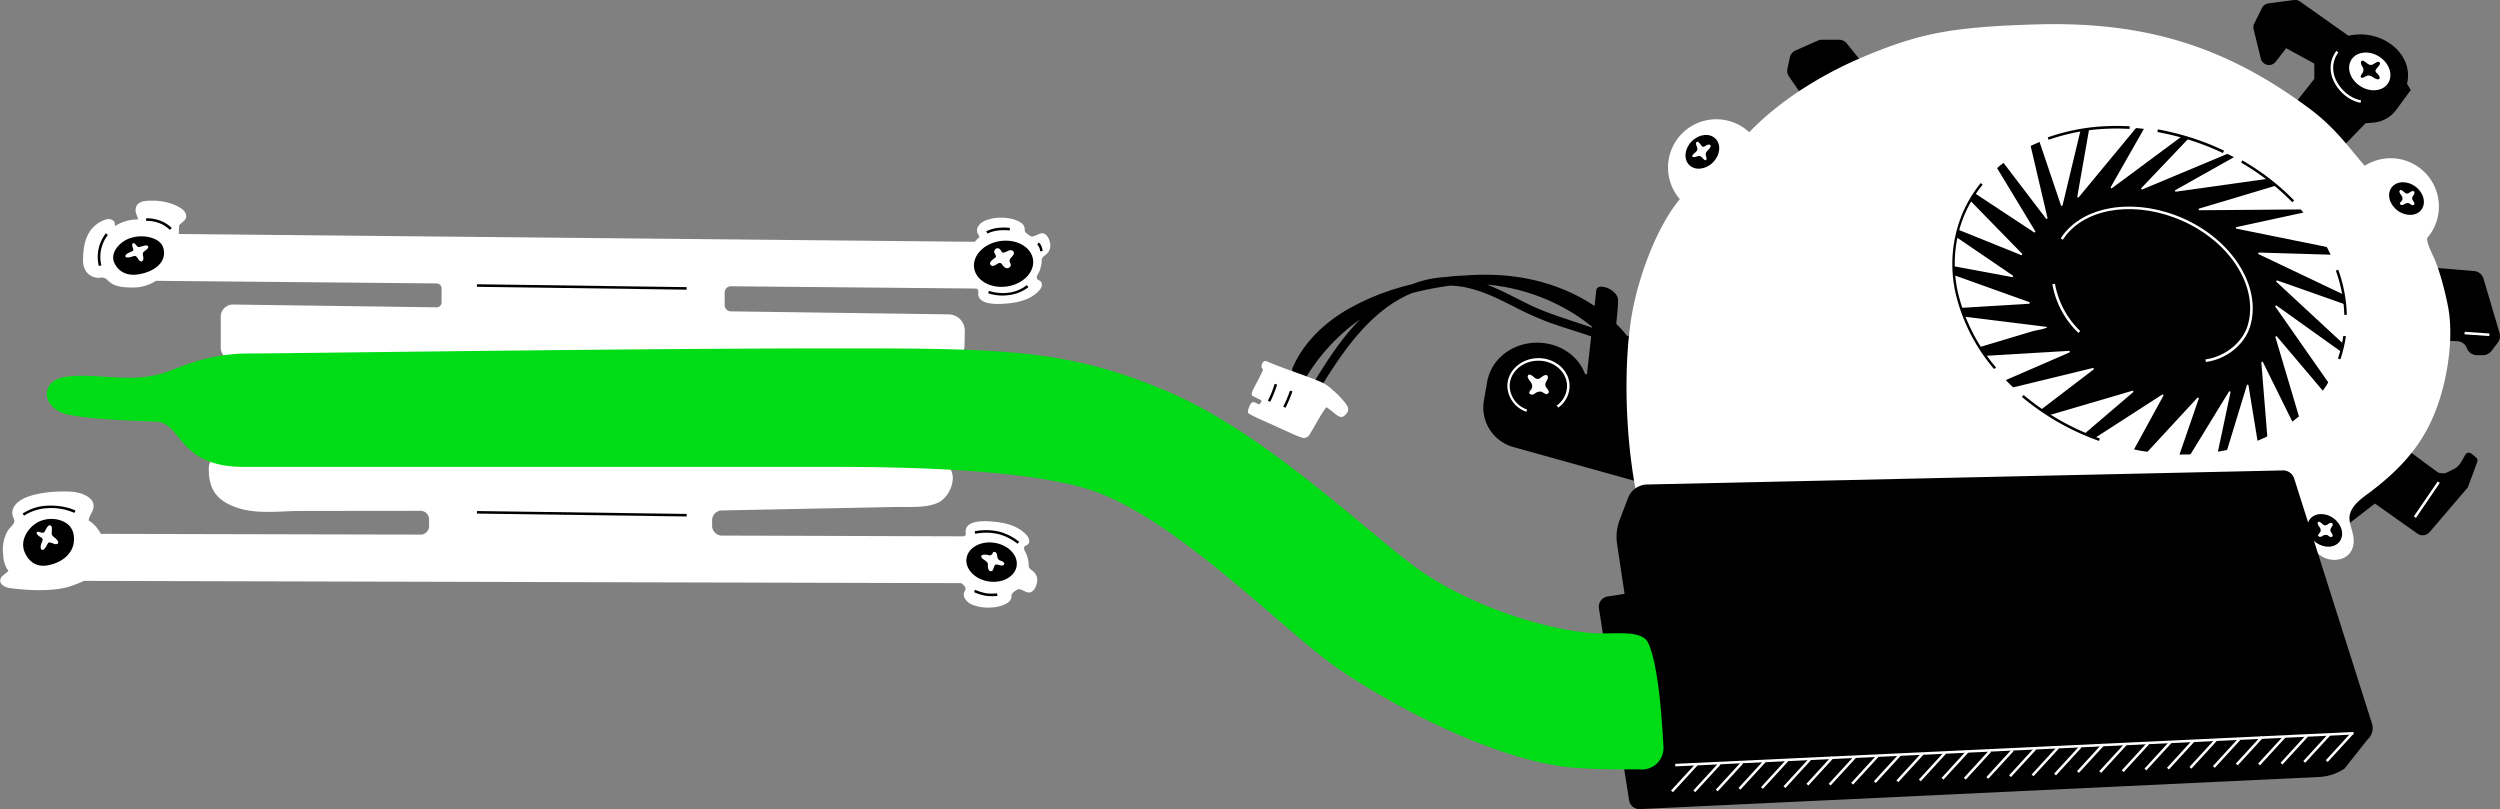 <svg xmlns="http://www.w3.org/2000/svg" viewBox="0 0 959.25 310.49"><rect x="0" y="0" width="959.25" height="310.49" fill="#808080" stroke="none"/><g id="Layer_2" data-name="Layer 2"><g id="design"><path d="M633.76,140.89a31,31,0,0,0-5.91-6.32,1.49,1.49,0,0,0-.23-1.11c-10.93-17.06-30.52-26.08-50.24-27.74a95.56,95.56,0,0,0-15.32,0c-2.49.08-5,.27-7.44.59a40.91,40.91,0,0,0-12.88,2.78,92.16,92.16,0,0,0-25.31,10c-8.74,5.23-16.33,12.55-20.44,22-.71,1.63,1.24,3.08,2.35,2.27a1.66,1.66,0,0,0,3,1.09,74.32,74.32,0,0,1,20.55-21.94c-6.73,6.83-12.11,15-17.11,23.11-1.1,1.8,1.72,3.45,2.83,1.65,8.36-13.59,19-28.6,34.16-34.8l.25-.08a123.47,123.47,0,0,1,14.41-2.79c9.2.19,17.39,4.46,25.57,8.61a110.73,110.73,0,0,0,13.06,5.74c4,1.43,8.11,2.67,12.16,4a89.11,89.11,0,0,1,10.64,4.16c3.16,3.72,5.6,8.11,5.64,13.1a1.64,1.64,0,0,0,3.27,0,20.74,20.74,0,0,0-2.3-9.17,27.91,27.91,0,0,1,6.42,6.5C632.13,144.26,635,142.62,633.76,140.89ZM586,116.51c-5.09-2.52-10.17-5.29-15.47-7.32A75.57,75.57,0,0,1,603.3,120a71.57,71.57,0,0,1,8.34,6C603,122.89,594.21,120.59,586,116.51Z"/><path d="M517,155.92a6.63,6.63,0,0,0-.7-1.13,32.62,32.62,0,0,0-4.79-5,17,17,0,0,0-3.61-2.72,61.33,61.33,0,0,0-6-2.45c-2.62-1-5.27-1.91-7.9-2.87s-5-1.85-7.42-2.88a2.24,2.24,0,0,0-1.42-.31c-.54.17-.87.88-1,1.37a1.38,1.38,0,0,0,.16,1.45c.33.39.34.38.14.88-.86,2.12-2.38,4.71-3.4,6.76-.49,1-1.31,2.61-.25,3,.4.16,2,1,2.38,1.18.16.06.65.3.72.34.28.35-.18,1-.37,1.33s-.44.26-.87.11-1.49-.88-2-.68a2.84,2.84,0,0,0-1.24,1.56c-.25.55-.8,1.89-.54,2.53.18.44,3.72,2.09,5.12,2.7,3,1.32,7.9,3.59,10.88,4.91a35.65,35.65,0,0,0,4.43,1.84,2.49,2.49,0,0,0,3.05-.93c2-3.14,3.62-6.47,5.72-9.54a13.42,13.42,0,0,1,.83-1.15,38.52,38.52,0,0,1,3.49,2.68c.7.49,1.87,1.38,2.79,1a4.1,4.1,0,0,0,2-2.19A2.42,2.42,0,0,0,517,155.92Z" style="fill:#fff"/><path d="M493.26,156.46l-.88-.43a49.74,49.74,0,0,0,2.59-6.16l.93.31A50.14,50.14,0,0,1,493.26,156.46Z"/><path d="M487.37,154.17l-.88-.44a37.44,37.44,0,0,0,2.59-6.46l.94.28A39.82,39.82,0,0,1,487.37,154.17Z"/><path d="M625.33,128.49l-6.07,3.71s1.58-12.85,1.58-17-8-7.07-8.34-3.8c-.5,4.24-3,27.21-3.6,32.23h-.07l-.66-.14c-2.51-6.94-9.78-12-18.35-12-9.29,0-17,5.89-18.88,13.74h-.09l-1.47,8.44a15.74,15.74,0,0,0,2.81,12h0a15.79,15.79,0,0,0,8.5,5.87L632,185.85l7.85-52.34Z"/><path d="M918.77,169l16.75,12.32a6.52,6.52,0,0,0,2.92.19l2.45-1.24c2-.73,3-2.13,4.05-4l1-1.79a1.55,1.55,0,0,1,2.35-.41l1.76,1.46a1.57,1.57,0,0,1,.53,1.56L946.91,187l-14.63,17.11a3.5,3.5,0,0,1-4.71.64l-16.32-11.54-10.94,8.45-3.13-9.43Z"/><path d="M933.68,102.69l15.63,1.3a4.13,4.13,0,0,1,3.63,3l6.14,20.8a4.16,4.16,0,0,1-.66,3.66L956,134.63a4.15,4.15,0,0,1-3.31,1.66h-2.26a4.14,4.14,0,0,1-3.88-2.69h0a4.13,4.13,0,0,0-3.67-2.68l-7.23-.35a4.15,4.15,0,0,1-3.91-3.61l-2.51-19.62A4.14,4.14,0,0,1,933.68,102.69Z"/><ellipse cx="906.66" cy="28" rx="14.72" ry="17.35" transform="translate(708.4 913.16) rotate(-79.14)"/><path d="M877.88,43.05,888,30.29V24.4l-10.8-5.89-4,5.16a3.27,3.27,0,0,1-3.26,1.2h0a3.27,3.27,0,0,1-2.48-2.42l-2.75-11.28A3.25,3.25,0,0,1,865,8.94l2.94-5.89a3.25,3.25,0,0,1,2.5-1.77L880.22,0a3.22,3.22,0,0,1,2.29.57l20.23,14.31,14.39,6.22L925,34.54l-5.49,7.52a12.3,12.3,0,0,1-9,5l-2.84.22-10.8,11.12Z"/><path d="M691.35,36.5l-4.92-7.16a3.86,3.86,0,0,1-.59-2.94l.91-4.33a3.8,3.8,0,0,1,2.19-2.71l8.59-3.79a3.75,3.75,0,0,1,1.55-.33h6.52a3.83,3.83,0,0,1,3,1.42L716.92,27,691.35,36.5"/><path d="M939.38,118c-1-5.42-3.37-14.74-5.73-19.66-1.73-3.62-2.3-5.24-2.4-6.94a18.52,18.52,0,0,0-23.89-27.8c-5-5.52-10.79-14.11-20.65-21.5-34-25.52-65.74-33.95-106-32.72-32.06,1-44.27,3.41-65.75,12.43-11.15,4.69-29.45,14.07-43.79,28.92a18.52,18.52,0,0,0-26.62,25.68c-9.36,11.27-16.33,31.3-18.57,45.27-3.49,21.81-2,52.3,3.26,73.85,38.09-.83,72.85-1.76,109.92-2.62,34.63-.8,69.42-1,104-2.29,12.07-.43,24.6-.94,36.64-2,3.6,8.51,3.08,9.14,8.18,21.59,2.35,5.73,12.54,6.53,14.72,0,1.64-4.9-2.12-9.12-1-13s4.9-6.27,8-8.6C924.08,177.66,932.18,167,936.76,151,939.42,141.72,941.34,128.76,939.38,118Z" style="fill:#fff"/><ellipse cx="824.81" cy="111.61" rx="60.23" ry="77.25" transform="translate(418.8 838.2) rotate(-68.51)"/><ellipse cx="653.17" cy="58.23" rx="7.13" ry="5.74" transform="translate(150.16 478.94) rotate(-45)"/><path d="M780.39,48l10.38,30.73a.33.33,0,0,0,.65,0l8.92-37.24Z" style="fill:#fff"/><path d="M748,86.78l27.48,11.08a.33.33,0,0,0,.36-.54l-26-26.62L748,86.78" style="fill:#fff"/><path d="M766.64,59.73l18.42,24.16a.33.33,0,0,0,.55-.33l-8.23-35.18-10.91,6.74Z" style="fill:#fff"/><path d="M755.72,72.83l24.73,16.31a.33.33,0,0,0,.46-.45L762,57.43l-6.29,15.4" style="fill:#fff"/><path d="M793.88,134.63l-37.71,2.22,7.28,11.66L794,135.26A.33.33,0,0,0,793.88,134.63Z" style="fill:#fff"/><path d="M748.92,118.33l29.57-1.78a.33.33,0,0,0,.1-.64l-34.53-12.36,5.25,15.31" style="fill:#fff"/><path d="M742.93,100.91l29.13,5.41a.33.33,0,0,0,.24-.6L741.54,84.78l1.39,16.13" style="fill:#fff"/><path d="M751.81,135.51,780.19,127c5.59-1,5.55-1.52,5.2-1.56l-36.94-4.58,2,14.24Z" style="fill:#fff"/><path d="M779.73,159.78l23.55-18a.33.33,0,0,0-.28-.58L766.83,150l12.9,9.77" style="fill:#fff"/><path d="M855.17,150.37l-17,27.76,11.74.35,5.92-27.86A.33.33,0,0,0,855.17,150.37Z" style="fill:#fff"/><path d="M816.4,176.87l13.68-25a.34.34,0,0,0-.47-.46l-32,20.64,17.1,4.77" style="fill:#fff"/><path d="M795.91,169.76l22.53-19.24a.33.33,0,0,0-.31-.57L781.52,160.7l14.39,9.06" style="fill:#fff"/><path d="M834,181l9.65-28a.33.33,0,0,0-.56-.33L817.84,180,834,181" style="fill:#fff"/><path d="M873.1,117.75l22.18,31.72L901.16,137l-27.58-19.7A.33.33,0,0,0,873.1,117.75Z" style="fill:#fff"/><path d="M881.43,165.54,868.31,139a.33.33,0,0,0-.63.16l3,37.18,10.76-10.78" style="fill:#fff"/><path d="M867.51,177.12l-4.76-29.24a.33.33,0,0,0-.65,0l-9.3,30.48,14.71-1.21" style="fill:#fff"/><path d="M892.81,151.74l-19.14-22.61a.33.33,0,0,0-.57.31l10.59,35.68,9.12-13.38" style="fill:#fff"/><path d="M844,80.67l38.71-.31L877,70.09,843.92,80A.33.33,0,0,0,844,80.67Z" style="fill:#fff"/><path d="M896.42,97.79l-29.61-.88a.33.33,0,0,0-.15.63l33.62,16-3.86-15.71" style="fill:#fff"/><path d="M902.16,117.63l-28.32-10a.34.34,0,0,0-.34.56l27.31,25.3,1-16.16" style="fill:#fff"/><path d="M887.15,80.83,858.2,87.11a.33.33,0,0,0,0,.65l36.48,7.39-7.54-14.32" style="fill:#fff"/><path d="M797.63,75.66l24-29-19-2.95-5.55,31.6A.33.33,0,0,0,797.63,75.66Z" style="fill:#fff"/><path d="M842.09,50.68,821.66,72.14a.33.33,0,0,0,.37.53l34.34-14.36-14.28-7.63" style="fill:#fff"/><path d="M860.55,58.4,834.73,72.92a.33.33,0,0,0,.19.62l37.7-5.29L860.55,58.4" style="fill:#fff"/><path d="M824.58,46,809.92,71.74a.33.33,0,0,0,.49.43L840.28,50l-15.7-4" style="fill:#fff"/><path d="M852.93,58.72c-1.21-.57-2.45-1.13-3.68-1.65-1.75-.75-3.55-1.45-5.34-2.09a99,99,0,0,0-11.37-3.34c-1.57-.35-3.17-.68-4.74-1l.17-1c1.59.28,3.2.6,4.79,1a100.8,100.8,0,0,1,11.48,3.36c1.81.65,3.63,1.36,5.39,2.12,1.25.53,2.5,1.09,3.72,1.67Z"/><path d="M786.06,53.64l-.33-.93A77.65,77.65,0,0,1,809,48.38c2.69-.1,5.43-.07,8.16.09l-.05,1c-2.7-.16-5.42-.19-8.07-.09A76.41,76.41,0,0,0,786.06,53.64Z"/><path d="M765.12,141.6a69.7,69.7,0,0,1-14.42-27.67,50.54,50.54,0,0,1,1-28.58A48.4,48.4,0,0,1,760,70.23l.76.62a47.26,47.26,0,0,0-8.21,14.81,49.64,49.64,0,0,0-.94,28A68.72,68.72,0,0,0,765.88,141Z"/><path d="M805.38,169.18a96.24,96.24,0,0,1-29.57-16.88l.63-.75a95.23,95.23,0,0,0,29.27,16.7Z"/><path d="M898,137.88l-.93-.32a47.75,47.75,0,0,0,2.05-8.69l1,.13A49,49,0,0,1,898,137.88Z"/><path d="M899.51,120.82a55.1,55.1,0,0,0-3.25-17l.93-.33a56.14,56.14,0,0,1,3.3,17.3Z"/><path d="M879.56,77.61a87,87,0,0,0-9.08-8.11,94,94,0,0,0-10.58-7.12l.49-.85a95,95,0,0,1,10.69,7.19,89,89,0,0,1,9.18,8.2Z"/><path d="M846.37,138.9l-.13-1c7.41-1,14.22-6.43,16.19-13,2.21-7.4.57-15.75-4.63-23.53S844.2,87.18,834.34,83.5c-17.49-6.54-35.5-3-42.82,8.49l-.82-.53c7.56-11.85,26.06-15.58,44-8.88,10,3.75,18.54,10.25,23.92,18.3s7.06,16.67,4.76,24.35C861.26,132.25,854.27,137.87,846.37,138.9Z" style="fill:#fff"/><path d="M797.49,127.75a34.26,34.26,0,0,1-10-18.68l1-.17A33.29,33.29,0,0,0,798.17,127Z" style="fill:#fff"/><path d="M651.74,59.68h0Z" style="fill:#fff"/><path d="M652.2,59.75h0l.06,0h0Z" style="fill:#fff"/><path d="M652.36,59.84h0l0,0h0Z" style="fill:#fff"/><path d="M655.32,55.53c-1,.25-1.27,1-2,.76-.54-.18-1.41-2-2-1.91-1.26.17,0,2.08,0,2.82-.08,1-1.23,1.48-1.81,2.22-.73,1,.54,1,1.69.59s1.57.08,2.26.85c1.19,1.3,1.6.36,1.19-.74-.77-2,1.12-2.34,1.72-3.9C656.39,55.93,656.34,55.27,655.32,55.53Z" style="fill:#fff"/><ellipse cx="909.26" cy="27.39" rx="6.73" ry="8.36" transform="translate(396.45 778.74) rotate(-57.41)" style="fill:#fff"/><path d="M907.23,26.12h0s0,.05,0,.06v-.05Z" style="fill:#fff"/><path d="M907.28,26.65h0a.32.32,0,0,0,0,.08v-.07Z" style="fill:#fff"/><path d="M907.21,26.86h0s0,0,0,0v0Z" style="fill:#fff"/><path d="M912.89,29.17c-.55-1.1-1.49-1.2-1.39-2.14.07-.67,1.94-2.13,1.69-2.82-.52-1.39-2.38.59-3.24.7-1.16.15-2-1-3-1.51-1.28-.6-1.28.86-.57,2.08a2.17,2.17,0,0,1-.08,2.8c-1.2,1.68,0,1.92,1.14,1.17,2.15-1.39,3,.7,4.9,1C912.7,30.49,913.44,30.27,912.89,29.17Z"/><path d="M905.76,39.44c-6-1.06-10.72-6.9-11.36-11.7a10.72,10.72,0,0,1,2.08-8.24l.74.65-.37-.33.37.33a9.86,9.86,0,0,0-1.85,7.46c.6,4.45,5,9.88,10.56,10.87Z" style="fill:#fff"/><rect x="949.85" y="123.35" width="0.98" height="9.51" transform="translate(757.15 1067.38) rotate(-86.05)" style="fill:#fff"/><rect x="923.08" y="191.25" width="16.24" height="0.98" transform="translate(247.68 852.57) rotate(-55.67)" style="fill:#fff"/><ellipse cx="892.03" cy="203.53" rx="5.74" ry="7.13" transform="translate(199.25 801.2) rotate(-53.64)"/><path d="M894.27,203.92v0c-.22-.54-.1-1,.51-1.88.49-.7.36-1.79-.85-1.31-1,.41-1.56,1.55-2.9.25-.47-.47-1.37-1.21-1.69-.47s.76,1.63,1,2.34c.29,1,0,1.33-.61,2-.84,1,.61,1.46,1.31.87a2.43,2.43,0,0,1,1.78-.45c.59.12,1.36,1.2,2,.65S894.53,204.49,894.27,203.92Z" style="fill:#fff"/><path d="M890.68,200.84s0,0,0,0Z" style="fill:#fff"/><polygon points="890.68 200.84 890.68 200.84 890.68 200.84 890.68 200.84 890.68 200.84" style="fill:#fff"/><ellipse cx="923.4" cy="76.21" rx="5.74" ry="7.13" transform="translate(314.56 774.63) rotate(-53.64)"/><path d="M925.65,76.61v0c-.23-.54-.1-1,.51-1.88.49-.7.36-1.79-.85-1.3-1,.4-1.56,1.54-2.9.24-.47-.46-1.37-1.21-1.69-.47s.75,1.63,1,2.34c.3,1,0,1.33-.6,2-.84,1,.6,1.45,1.3.87a2.45,2.45,0,0,1,1.78-.46c.6.12,1.36,1.2,2,.65S925.9,77.17,925.65,76.61Z" style="fill:#fff"/><path d="M922.06,73.52s0,0,0,0Z" style="fill:#fff"/><polygon points="922.06 73.52 922.06 73.52 922.06 73.52 922.06 73.52 922.06 73.52" style="fill:#fff"/><path d="M585.68,158a10.74,10.74,0,0,1-7.31-9.87c0-5.91,5.36-10.71,11.94-10.71s11.94,4.8,11.94,10.71a10.29,10.29,0,0,1-4.35,8.27l-.58-.79a9.33,9.33,0,0,0,3.95-7.48c0-5.36-4.92-9.73-11-9.73s-11,4.37-11,9.73a9.76,9.76,0,0,0,6.68,9Z" style="fill:#fff"/><path d="M593.12,148.36v0c-.35-.71-.22-1.35.52-2.57.6-1,.33-2.43-1.25-1.68-1.33.63-2,2.2-3.86.57-.67-.58-1.94-1.51-2.3-.49s1.14,2.13,1.48,3.06c.48,1.32.06,1.78-.64,2.71-1,1.37.93,1.9,1.82,1.06a3.24,3.24,0,0,1,2.34-.76c.81.11,1.93,1.49,2.77.7S593.51,149.1,593.12,148.36Z" style="fill:#fff"/><path d="M588.05,144.52s0,0,0,0Z" style="fill:#fff"/><polygon points="588.05 144.52 588.05 144.52 588.05 144.52 588.05 144.52 588.05 144.52" style="fill:#fff"/><path d="M624.71,191l-3.23,8.46a18.39,18.39,0,0,0-1,9.32l2.87,19.09-6.51,1a4,4,0,0,0-3.33,4.57l11.58,73.63a4,4,0,0,0,4.14,3.38l260.64-12.33a19.05,19.05,0,0,0,9.77-3.26s8.66-11,8.83-11.15a5.84,5.84,0,0,0,1.7-5.95l-29.93-94.26a4.46,4.46,0,0,0-4.32-3L632,185.9A8,8,0,0,0,624.71,191Z"/><rect x="642.64" y="287.02" width="260.56" height="0.98" transform="translate(-12.63 36.54) rotate(-2.69)" style="fill:#fff"/><rect x="890.43" y="286.24" width="14.38" height="0.98" transform="translate(79.64 754.54) rotate(-47.48)" style="fill:#fff"/><rect x="881.8" y="286.56" width="14.38" height="0.98" transform="translate(76.6 748.28) rotate(-47.48)" style="fill:#fff"/><rect x="873.09" y="287.21" width="14.38" height="0.98" transform="translate(73.3 742.07) rotate(-47.48)" style="fill:#fff"/><rect x="864.46" y="287.53" width="14.38" height="0.98" transform="translate(70.27 735.81) rotate(-47.48)" style="fill:#fff"/><rect x="855.91" y="287.53" width="14.38" height="0.98" transform="translate(67.5 729.51) rotate(-47.48)" style="fill:#fff"/><rect x="847.12" y="288.5" width="14.38" height="0.98" transform="translate(63.93 723.34) rotate(-47.48)" style="fill:#fff"/><rect x="838.13" y="288.82" width="14.38" height="0.98" transform="translate(60.78 716.82) rotate(-47.48)" style="fill:#fff"/><rect x="829.5" y="289.14" width="14.38" height="0.98" transform="translate(57.75 710.56) rotate(-47.48)" style="fill:#fff"/><rect x="820.87" y="289.46" width="14.38" height="0.98" transform="translate(54.71 704.31) rotate(-47.48)" style="fill:#fff"/><rect x="812.15" y="290.11" width="14.38" height="0.98" transform="translate(51.41 698.09) rotate(-47.48)" style="fill:#fff"/><rect x="803.52" y="290.43" width="14.38" height="0.98" transform="translate(48.38 691.84) rotate(-47.48)" style="fill:#fff"/><rect x="794.97" y="290.43" width="14.38" height="0.98" transform="translate(45.61 685.54) rotate(-47.48)" style="fill:#fff"/><rect x="786.18" y="291.4" width="14.38" height="0.98" transform="translate(42.04 679.37) rotate(-47.48)" style="fill:#fff"/><rect x="777.55" y="291.72" width="14.38" height="0.98" transform="translate(39.01 673.11) rotate(-47.48)" style="fill:#fff"/><rect x="768.92" y="292.04" width="14.38" height="0.98" transform="translate(35.97 666.85) rotate(-47.48)" style="fill:#fff"/><rect x="760.2" y="292.69" width="14.38" height="0.98" transform="translate(32.67 660.64) rotate(-47.48)" style="fill:#fff"/><rect x="751.57" y="293.01" width="14.38" height="0.98" transform="translate(29.63 654.38) rotate(-47.48)" style="fill:#fff"/><rect x="743.02" y="293.01" width="14.38" height="0.98" transform="translate(26.86 648.08) rotate(-47.48)" style="fill:#fff"/><rect x="734.31" y="293.65" width="14.38" height="0.98" transform="translate(23.56 641.87) rotate(-47.48)" style="fill:#fff"/><rect x="725.68" y="293.98" width="14.38" height="0.98" transform="translate(20.53 635.61) rotate(-47.48)" style="fill:#fff"/><rect x="717.05" y="294.3" width="14.38" height="0.98" transform="translate(17.49 629.36) rotate(-47.48)" style="fill:#fff"/><rect x="708.34" y="294.94" width="14.38" height="0.98" transform="translate(14.19 623.14) rotate(-47.48)" style="fill:#fff"/><rect x="699.71" y="295.27" width="14.38" height="0.98" transform="translate(11.16 616.89) rotate(-47.48)" style="fill:#fff"/><rect x="691.16" y="295.27" width="14.38" height="0.98" transform="translate(8.39 610.59) rotate(-47.48)" style="fill:#fff"/><rect x="682.36" y="296.23" width="14.38" height="0.98" transform="translate(4.82 604.42) rotate(-47.48)" style="fill:#fff"/><rect x="673.73" y="296.56" width="14.38" height="0.98" transform="translate(1.79 598.16) rotate(-47.48)" style="fill:#fff"/><rect x="665.1" y="296.88" width="14.38" height="0.98" transform="translate(-1.25 591.9) rotate(-47.48)" style="fill:#fff"/><rect x="656.39" y="297.52" width="14.38" height="0.98" transform="translate(-4.55 585.69) rotate(-47.48)" style="fill:#fff"/><rect x="647.76" y="297.85" width="14.38" height="0.98" transform="translate(-7.58 579.43) rotate(-47.48)" style="fill:#fff"/><rect x="639.21" y="297.85" width="14.38" height="0.98" transform="translate(-10.35 573.13) rotate(-47.48)" style="fill:#fff"/><path d="M396.68,219.46a6.56,6.56,0,0,0-1.05-.84,1.37,1.37,0,0,1-.37-.35l-.26-.35a1.39,1.39,0,0,1-.28-.84c0-.16,0-.32,0-.48a12.59,12.59,0,0,0-.81-3.79c-.3-.79-1.17-1.87-.95-2.74s.9-.65,1.43-1.19c1.1-1.1.31-2.68-.56-3.63-3.57-3.87-8.93-4.86-13.95-5.2-3.09-.2-10-.3-9.31,4.53h0a1,1,0,0,1-1.05,1.21L277,205.5a3.76,3.76,0,0,1-3.76-3.83l0-2.07a3.79,3.79,0,0,1,3.78-3.74L344,194.52c4.65-.09,12.33.57,16.68-2.06,5.35-3.25,8.15-14.66-1.34-14.76L84.84,174.88a4.67,4.67,0,0,0-4.72,4.6c-.12,7.89,2.62,12.59,11,15.37,7.69,2.56,16.26,1.21,24.29,1.2l45.94-.05a3.29,3.29,0,0,1,3.3,3.34l0,2.53a3.3,3.3,0,0,1-3.31,3.26l-122.64-.29a14.6,14.6,0,0,0-2.55-3.46A14.15,14.15,0,0,0,34,199.66c0-.24.09-.46.14-.65.38-1.39,1.37-2.54,1.69-4,.86-4-4.31-5.81-7.12-6.21-5-.71-23.94-.26-24,8.15,0,1.38,1,2.1.74,3.36-.23,1-2,2.46-2.54,3.45a14.33,14.33,0,0,0-1.75,8.28c0,.19,0,.37.07.54a11.47,11.47,0,0,0,.44,3.28,10.36,10.36,0,0,0,1.59,3.23l-1,.83c-.87.7-2,1.4-2.15,2.62-.24,2,2.29,2.91,3.86,3.13,6.23.87,15.81,1.35,22.32-.48a62.14,62.14,0,0,0,6-2.31l336.1.87a1.36,1.36,0,0,1,1,.45q.31.36.66.69a1.41,1.41,0,0,1,.26,1.66l-.09.17a2.83,2.83,0,0,0-.25,2.4c1,2.23,2.94,3,5.18,3.55,3.26.85,8.64.66,11.66-1.5a3,3,0,0,0,1.29-2.05,2.25,2.25,0,0,0,0-.52c-.09-.91,1.1-1.64,2.14-2.31a1.23,1.23,0,0,1,.81-.22,7.24,7.24,0,0,1,2,.73l.15.07a3.41,3.41,0,0,0,1.62.48c2,0,3.09-3,3.17-4.49A4.32,4.32,0,0,0,396.68,219.46Z" style="fill:#fff"/><rect x="222.76" y="156.9" width="0.98" height="80.48" transform="translate(23.04 417.64) rotate(-89.21)"/><path d="M22.29,199.4a11.46,11.46,0,0,0-7.64.9c-3.47,1.79-7.21,6.67-5.2,11.53,1.61,3.88,4.84,6,9.26,5,6.34-1.34,9.37-5.37,9.64-9.06C28.75,202.54,25.89,200.31,22.29,199.4Z"/><path d="M19.34,201.6c-.92-.46-1.77,1.68-2.25,2.44-.58.92-1.9-.09-2.55,0-1.27.23.11,1.62,1.14,2.13,1.31.64.36,1.75.1,2.6-.38,1.24-.17,2.2.51,2.24s1.45-1.28,1.84-2.08.6-1,1.77-.58c.64.21,1.3.64,2,.39.94-.36.21-1.57-.71-2.27-1.23-.92-1.45-1.17-1.33-2.51S20,201.92,19.34,201.6Z" style="fill:#fff"/><path d="M9.25,197.86l-.57-.79a18.43,18.43,0,0,1,8.76-3c7.09-.49,11.37,1.76,11.55,1.86l-.47.86a22.09,22.09,0,0,0-11-1.74A17.88,17.88,0,0,0,9.25,197.86Z"/><ellipse cx="380.46" cy="215.67" rx="7.5" ry="9.73" transform="translate(108.3 558.01) rotate(-81.06)"/><path d="M380.79,212.47a1.13,1.13,0,0,1-.1.13c-.55.62-.89.56-1.89.3-.57-.14-2-.16-2.21.3-.63,1.37,2.55,1.79,2.47,3.45a5,5,0,0,0,.22,1.84,1,1,0,0,0,1.22.65c.49-.18.59-.78.75-1.19l.27-.69c.57-1.51,2.1.09,3.34-.35a.66.66,0,0,0,.27-1.13,4.25,4.25,0,0,0-1.39-.71c-1.71-.73-.65-2.77-1.92-3.24C381,211.54,381,212.07,380.79,212.47Z" style="fill:#fff"/><path d="M390.42,208.63a20.07,20.07,0,0,0-7.17-3.66,21.58,21.58,0,0,0-9.08-.16l-.21-.95a21.87,21.87,0,0,1,9.56.17,20.77,20.77,0,0,1,7.55,3.86Z"/><path d="M380.46,228.75a18.36,18.36,0,0,1-2-.11,18.61,18.61,0,0,1-4.73-1.45l.41-.89a18.1,18.1,0,0,0,4.44,1.36,18.93,18.93,0,0,0,4,0l.12,1A19.67,19.67,0,0,1,380.46,228.75Z"/><path d="M399.91,89.5a3.42,3.42,0,0,0-1.7.51c-.84.31-1.81.92-2.66.68-1.09-.73-2.49-1.53-2.38-2.52a2.25,2.25,0,0,0,0-.52,3,3,0,0,0-1.26-2.06c-3-2.2-8.37-2.46-11.64-1.65-2.24.56-4.23,1.27-5.23,3.49a2.84,2.84,0,0,0,.23,2.39c.15.33.41.74.56,1.15A14.07,14.07,0,0,0,374,92.78l-305.39-3c0-.54.13-2.72.08-3.24,1-1.31,3.09-2.11,2.73-4C71.13,81,69.81,80,67.85,79a21.43,21.43,0,0,0-9.11-2c-2.19,0-5.61-.14-6.52,2.39a4.13,4.13,0,0,0,0,2.53,20.59,20.59,0,0,1,.8,2.29H52.8a16,16,0,0,0-8.68,2.54c-.16-.46.18-1.23-.48-1.89-1-1-2.31-1-3.92-.32-5.24,2.29-7.86,6.86-7.86,15.37,0,5.89,4.91,7.2,7.2,6.55a3.34,3.34,0,0,1,2.19,1c2.23,2.43,5.42,2.86,9.88,2.86a16.14,16.14,0,0,0,8.73-2.57l107.67,1a1.91,1.91,0,0,1,1.9,1.91V116a1.92,1.92,0,0,1-1.94,1.92l-78.06-1.07a4.66,4.66,0,0,0-4.73,4.67v11.87a4.67,4.67,0,0,0,4.66,4.67l274.47.63a6.26,6.26,0,0,0,6.26-6.13l.1-5.59a6.25,6.25,0,0,0-6.16-6.35l-83.62-1.15a2.4,2.4,0,0,1-2.36-2.4v-4.83a2.39,2.39,0,0,1,2.42-2.4l93.92.87a1.07,1.07,0,0,1,1,1.23h0c-.77,4.82,6.16,4.81,9.25,4.64,5-.27,10.4-1.19,14-5,.89-.93,1.7-2.51.62-3.62-.53-.54-1.22-.4-1.42-1.21s.67-1.94,1-2.72a12.36,12.36,0,0,0,.86-3.79c0-.31,0-.63,0-.94.25-.3.48-.61.71-.93a7.13,7.13,0,0,0,1.28-1A4.32,4.32,0,0,0,403,94C403,92.58,401.87,89.5,399.91,89.5Z" style="fill:#fff"/><path d="M37.93,102.06a14.56,14.56,0,0,1,2.72-12.55l.75.64a13.74,13.74,0,0,0-2.52,11.66Z"/><path d="M65.21,88.22a14,14,0,0,0-2.52-1.89,13.25,13.25,0,0,0-6.62-1.57v-1a14.37,14.37,0,0,1,7.13,1.7,16,16,0,0,1,2.71,2Z"/><path d="M56.83,90.92a13.69,13.69,0,0,0-7.64.74c-3.47,1.47-7.21,5.47-5.2,9.46,1.61,3.19,4.84,4.89,9.26,4.12,6.34-1.1,9.37-4.41,9.64-7.44C63.29,93.49,60.43,91.66,56.83,90.92Z"/><path d="M56.83,94.5c-.39-.78-2.44.07-3.3.27-1,.25-1.36-1.09-1.93-1.38-1.1-.55-1,1.06-.55,1.93.55,1.11-.89,1.28-1.66,1.66-1.1.55-1.59,1.25-1.1,1.65s1.94,0,2.76-.28,1.1-.27,1.71.61c.33.48.54,1.1,1.2,1.31.94.29,1.2-.86,1-1.78-.3-1.24-.3-1.51.68-2.27S57.11,95.05,56.83,94.5Z" style="fill:#fff"/><path d="M378.88,89.61l-.47-.86a14,14,0,0,1,5.1-1.37,19.94,19.94,0,0,1,4,.07l-.11,1a18.79,18.79,0,0,0-3.82-.06A13.3,13.3,0,0,0,378.88,89.61Z"/><path d="M384.69,113.42a18.63,18.63,0,0,1-5.53-.87l.28-.94a17.74,17.74,0,0,0,8,.64A14.3,14.3,0,0,0,394,109.4l.61.77a15,15,0,0,1-7.11,3A22.75,22.75,0,0,1,384.69,113.42Z"/><ellipse cx="385.26" cy="100.06" rx="11.42" ry="8.81" transform="matrix(0.99, -0.14, 0.14, 0.99, -10.34, 56.08)"/><path d="M387.38,100c0-.72.59-1.07,1.14-1.79.43-.57.74-.88.36-1.63a1.11,1.11,0,0,0-1-.58c-.88,0-1.66.61-2.45.85-1.26.39-1-.69-1.94-1.37a1.23,1.23,0,0,0-1.87.57c-.4.82.09,1.08.22,1.47.26.75.61.89-.15,1.49l-.69.54c-1,.75-1.45,1.51-.83,2.15.81.84,1.9-.11,2.65-.53,1.56-.87,1.5.56,2.7,1.41a1.48,1.48,0,0,0,2-.13c.57-.75.31-1.05,0-1.72A1.76,1.76,0,0,1,387.38,100Z" style="fill:#fff"/><path d="M399.1,96.44A4,4,0,0,0,398,93.83l.56-.81c.11.08,1.17.85,1.52,3.29Z"/><rect x="222.76" y="69.87" width="0.98" height="80.48" transform="translate(110.05 331.82) rotate(-89.21)"/><path d="M95.33,135.63c-16,0-26.78,5.7-32.71,7.53-12.76,3.92-24.21,0-36.64,1.31-11.41,1.2-10.15,12.75.65,14.72,8.67,1.57,18,2,33.37,2.61,9.83.42,8.18,17.34,33.37,17.34H319.76c31.73,0,72.71,1.25,96.51,8.18,33.69,9.82,76.22,55,97.81,69.69s61.84,35.66,90.63,37.62c13.72.93,21.49.42,24.84.61a8.27,8.27,0,0,0,8.73-8.72c-.76-13.46-2.17-31.48-5.77-39.66-2.43-5.52-13.08-3.35-21.26-3.92-18.65-1.31-48.42-10.8-68.38-25.52s-57.61-51.28-94.54-67.07c-38.28-16.35-62.75-16.68-126.61-16.68C240.26,133.67,111.36,135.63,95.33,135.63Z" style="fill:#00dd16"/></g></g></svg>